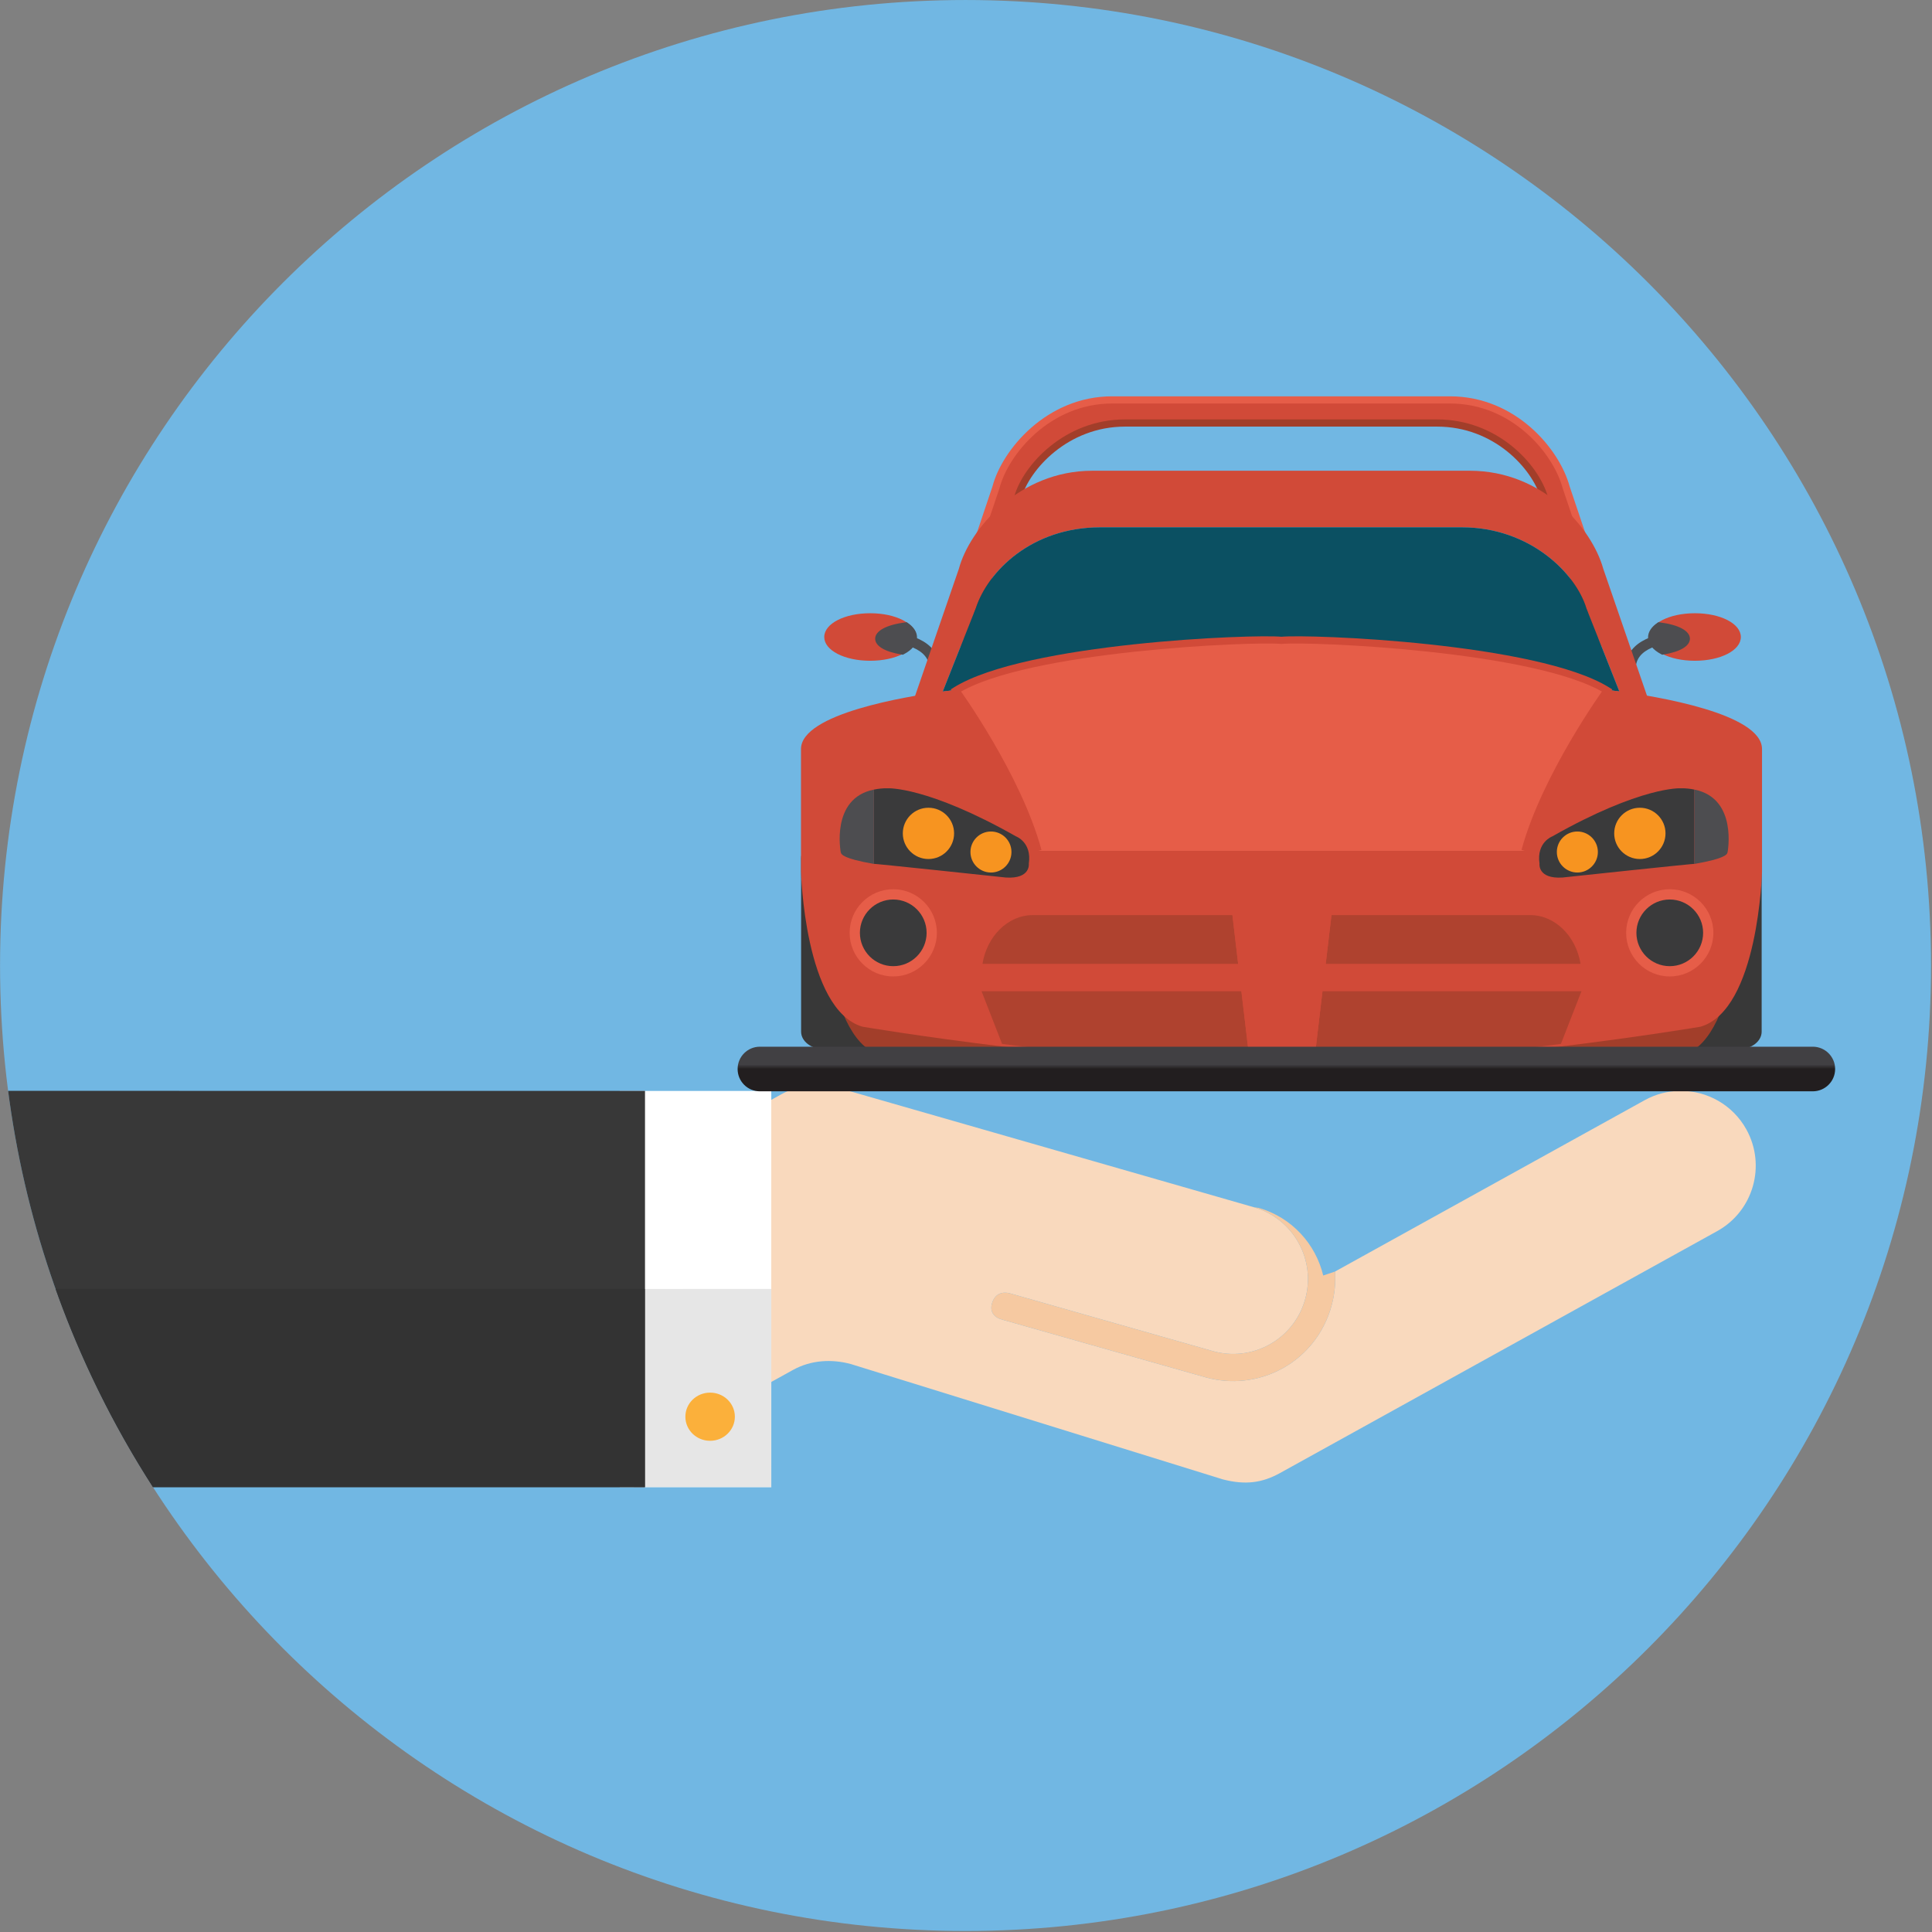 <?xml version="1.0" encoding="UTF-8" standalone="no"?>
<!DOCTYPE svg PUBLIC "-//W3C//DTD SVG 1.1//EN" "http://www.w3.org/Graphics/SVG/1.1/DTD/svg11.dtd">
<svg id="root" width="100%" height="100%" viewBox="0 0 1355 1355" version="1.1" xmlns="http://www.w3.org/2000/svg" xmlns:xlink="http://www.w3.org/1999/xlink" xml:space="preserve" xmlns:serif="http://www.serif.com/" style="fill-rule:evenodd;clip-rule:evenodd;stroke-linejoin:round;stroke-miterlimit:2;">
    <rect x="0" y="0" width="1355" height="1355" fill="#808080" stroke="none"/>
    <g transform="matrix(1,0,0,1,-464.583,-135.417)">
        <g transform="matrix(4.167,0,0,4.167,0,0)">
            <clipPath id="_clip1">
                <path d="M436.5,195C436.5,284.746 363.746,357.5 274,357.5C184.253,357.5 111.5,284.746 111.5,195C111.5,105.253 184.253,32.5 274,32.5C363.746,32.5 436.5,105.253 436.5,195Z"/>
            </clipPath>
            <g clip-path="url(#_clip1)">
                <path d="M436.5,195C436.5,284.746 363.746,357.5 274,357.5C184.253,357.5 111.5,284.746 111.5,195C111.5,105.253 184.253,32.5 274,32.5C363.746,32.5 436.5,105.253 436.5,195Z" style="fill:rgb(113,183,227);fill-rule:nonzero;"/>
                <clipPath id="_clip2">
                    <path d="M436.5,195C436.5,284.746 363.746,357.5 274,357.5C184.253,357.5 111.5,284.746 111.5,195C111.5,105.253 184.253,32.5 274,32.5C363.746,32.5 436.5,105.253 436.5,195Z" clip-rule="nonzero"/>
                </clipPath>
                <g clip-path="url(#_clip2)">
                    <path d="M405.424,222.593C403.116,218.424 398.785,216.074 394.331,216.095L394.201,216.099C392.203,216.129 390.185,216.631 388.315,217.666L336.195,246.506C336.601,252.948 333.407,259.456 327.386,262.792C323.29,265.056 318.665,265.479 314.489,264.338L280.329,254.649C278.784,254.276 278.045,253.318 278.458,251.854C278.864,250.486 279.924,249.733 281.603,250.215L315.553,259.88C322.247,261.81 329.225,257.948 331.138,251.257C333.058,244.572 329.202,237.605 322.521,235.683L251.919,215.405C251.372,215.278 250.815,215.2 250.255,215.148C249.946,215.125 249.638,215.1 249.328,215.095C249.134,215.092 248.941,215.088 248.747,215.094C248.652,215.096 248.556,215.099 248.461,215.103C246.612,215.198 244.754,215.705 243.018,216.665L204.813,237.804L225,274.113L244.954,263.075C248.007,261.383 251.481,261.224 254.66,262.068L317.351,281.504C321.079,282.453 323.888,282.106 326.924,280.428L400.512,239.706C406.59,236.345 408.788,228.675 405.424,222.593Z" style="fill:rgb(249,217,189);fill-rule:nonzero;"/>
                    <path d="M334.202,247.18C332.937,241.89 328.938,237.407 323.35,235.799L322.521,235.683C329.202,237.604 333.058,244.572 331.138,251.257C329.225,257.948 322.247,261.81 315.553,259.88L281.603,250.215C279.924,249.733 278.864,250.486 278.458,251.854C278.045,253.318 278.784,254.276 280.329,254.649L314.489,264.338C318.665,265.479 323.29,265.056 327.386,262.792C333.407,259.456 336.601,252.948 336.195,246.506L334.202,247.18Z" style="fill:rgb(246,201,161);fill-rule:nonzero;"/>
                    <path d="M248.747,215.094C248.941,215.088 249.134,215.092 249.328,215.095L249.102,215.082C248.983,215.082 248.866,215.091 248.747,215.094Z" style="fill:rgb(251,198,174);fill-rule:nonzero;"/>
                    <path d="M215.808,282.791L215.808,216.111L228.56,216.111L241.305,216.115L241.305,282.791L228.556,282.795L215.808,282.791Z" style="fill:white;fill-rule:nonzero;"/>
                    <clipPath id="_clip3">
                        <path d="M436.5,195C436.5,284.746 363.746,357.5 274,357.5C184.253,357.5 111.5,284.746 111.5,195C111.5,105.253 184.253,32.5 274,32.5C363.746,32.5 436.5,105.253 436.5,195Z"/>
                    </clipPath>
                    <g clip-path="url(#_clip3)">
                        <g>
                            <path d="M220.051,282.799L107,282.795L107,216.098L220.051,216.103L220.051,282.799Z" style="fill:rgb(56,56,56);fill-rule:nonzero;"/>
                        </g>
                    </g>
                    <path d="M241.305,282.791L241.305,265.094L241.306,265.093L241.307,282.791" style="fill:rgb(20,144,177);fill-rule:nonzero;"/>
                    <path d="M241.305,265.094L241.305,249.44L241.306,265.093L241.305,265.094Z" style="fill:rgb(224,195,170);fill-rule:nonzero;"/>
                    <path d="M220.051,282.791L220.051,249.441L241.305,249.44L241.305,282.791L220.051,282.791Z" style="fill:rgb(230,230,230);fill-rule:nonzero;"/>
                    <path d="M137.233,282.792C130.563,272.423 125.042,261.253 120.846,249.447L220.051,249.441L220.051,282.791L137.233,282.792Z" style="fill:rgb(51,51,51);fill-rule:nonzero;"/>
                    <path d="M231.01,266.89C233.312,266.89 235.18,268.706 235.176,270.941C235.176,273.184 233.312,274.991 231.01,274.997C228.705,274.997 226.843,273.184 226.847,270.941C226.843,268.706 228.705,266.889 231.01,266.89Z" style="fill:rgb(251,176,59);fill-rule:nonzero;"/>
                    <path d="M396.758,135.712C392.418,135.712 389.021,137.466 389.021,139.714C389.021,141.957 392.418,143.71 396.758,143.71C401.094,143.71 404.491,141.957 404.491,139.714C404.491,137.466 401.094,135.712 396.758,135.712Z" style="fill:rgb(209,74,56);fill-rule:nonzero;"/>
                    <path d="M390.842,137.247L390.609,137.218L390.424,137.347C389.409,138.041 388.874,138.883 388.874,139.785C388.874,140.859 389.656,141.857 391.074,142.6L391.254,142.696L391.453,142.665C394.29,142.202 395.92,141.23 395.92,140C395.92,138.679 394.021,137.654 390.842,137.247Z" style="fill:rgb(77,77,80);fill-rule:nonzero;"/>
                    <path d="M394.215,140.572L394.219,140.572C394.164,140.572 388.713,140.632 387.196,143.41C386.389,144.884 386.829,146.984 388.503,149.643L387.044,150.562C385.003,147.335 384.547,144.639 385.68,142.573C387.691,138.911 393.943,138.843 394.211,138.843L394.215,140.572Z" style="fill:rgb(77,77,80);fill-rule:nonzero;"/>
                    <path d="M257.952,135.712C262.291,135.712 265.689,137.466 265.689,139.714C265.689,141.957 262.291,143.71 257.952,143.71C253.617,143.71 250.22,141.957 250.22,139.714C250.22,137.466 253.617,135.712 257.952,135.712Z" style="fill:rgb(209,74,56);fill-rule:nonzero;"/>
                    <path d="M263.87,137.247L264.099,137.218L264.287,137.347C265.299,138.041 265.834,138.883 265.834,139.785C265.834,140.859 265.052,141.857 263.636,142.6L263.454,142.696L263.257,142.665C260.418,142.202 258.792,141.23 258.792,140C258.792,138.679 260.69,137.654 263.87,137.247Z" style="fill:rgb(77,77,80);fill-rule:nonzero;"/>
                    <path d="M260.495,140.572L260.492,140.572C260.545,140.572 265.995,140.632 267.517,143.41C268.324,144.884 267.882,146.984 266.205,149.643L267.666,150.562C269.706,147.335 270.165,144.639 269.03,142.573C267.019,138.911 260.765,138.843 260.5,138.843L260.495,140.572Z" style="fill:rgb(77,77,80);fill-rule:nonzero;"/>
                    <path d="M360.214,143.451L294.002,143.451C284.067,143.451 275.943,139.634 275.943,134.967L282.788,116.214C284.215,111.159 290.914,103.696 300.847,103.696L353.366,103.696C363.302,103.696 369.884,110.991 371.425,116.214L378.271,134.967C378.271,139.634 370.146,143.451 360.214,143.451ZM375.086,114.501C373.417,108.372 366.286,99.805 355.537,99.805L298.675,99.805C287.924,99.805 280.673,108.572 279.129,114.501L271.72,136.523C271.72,141.993 280.515,146.473 291.267,146.473L362.946,146.473C373.697,146.473 382.494,141.993 382.494,136.523L375.086,114.501Z" style="fill:rgb(209,74,56);fill-rule:nonzero;"/>
                    <path d="M381.894,136.523C381.894,141.585 373.216,145.871 362.946,145.871L291.267,145.871C280.998,145.871 272.322,141.585 272.322,136.523L272.292,136.715L279.706,114.693C281.208,108.912 288.269,100.411 298.675,100.411L355.537,100.411C365.943,100.411 372.891,108.743 374.503,114.66L381.922,136.715L381.894,136.523ZM375.668,114.34C373.954,108.056 366.578,99.202 355.537,99.202L298.675,99.202C287.629,99.202 280.134,108.241 278.54,114.354L271.146,136.333L271.11,136.423L271.11,136.523C271.11,142.344 280.152,147.076 291.267,147.076L362.946,147.076C374.061,147.076 383.101,142.344 383.101,136.523L383.101,136.423L383.066,136.333L375.668,114.34Z" style="fill:rgb(230,93,72);fill-rule:nonzero;"/>
                    <path d="M378.839,134.763L371.992,116.007C370.418,110.664 363.584,103.091 353.366,103.091L300.847,103.091C290.624,103.091 283.679,110.823 282.203,116.049L275.375,134.763L275.336,134.867L275.336,134.967C275.336,139.977 283.711,144.05 294.002,144.05L360.214,144.05C370.505,144.05 378.877,139.977 378.877,134.967L378.877,134.867L378.839,134.763ZM360.214,142.839L294.002,142.839C284.539,142.839 276.546,139.239 276.546,134.967L276.511,135.178L283.356,116.421C284.744,111.506 291.249,104.299 300.847,104.299L353.366,104.299C362.962,104.299 369.361,111.363 370.843,116.386L377.701,135.178L377.666,134.967C377.666,139.239 369.672,142.839 360.214,142.839Z" style="fill:rgb(162,62,42);fill-rule:nonzero;"/>
                    <path d="M258.153,173.991L250.117,173.991C248.028,173.991 246.326,175.302 246.326,176.916L246.326,206.141C246.326,207.755 248.028,209.068 250.117,209.068L258.153,209.068C260.247,209.068 261.948,207.755 261.948,206.141L261.948,176.916C261.948,175.302 260.247,173.991 258.153,173.991Z" style="fill:rgb(56,56,56);fill-rule:nonzero;"/>
                    <path d="M404.204,173.991L396.171,173.991C394.076,173.991 392.378,175.302 392.378,176.916L392.378,206.141C392.378,207.755 394.076,209.068 396.171,209.068L404.204,209.068C406.296,209.068 407.994,207.755 407.994,206.141L407.994,176.916C407.994,175.302 406.296,173.991 404.204,173.991Z" style="fill:rgb(56,56,56);fill-rule:nonzero;"/>
                    <path d="M272.232,148.633L382.127,148.633C382.127,148.633 382.853,148.71 384.039,148.869L378.495,134.882C376.728,129.041 369.062,121.249 357.527,121.249L296.685,121.249C285.152,121.249 277.778,128.61 275.718,134.882L270.167,148.888C271.448,148.717 272.232,148.633 272.232,148.633ZM389.646,152.35L389.646,152.451C389.646,158.777 379.569,163.929 367.183,163.929L287.031,163.929C274.644,163.929 264.569,158.777 264.569,152.451L264.569,152.35L264.601,152.254L272.876,128.238C274.65,121.58 283.006,111.729 295.319,111.729L358.896,111.729C371.206,111.729 379.428,121.38 381.336,128.23L389.612,152.254L389.646,152.35Z" style="fill:rgb(209,74,56);fill-rule:nonzero;"/>
                    <path d="M272.232,148.633L382.127,148.633C382.127,148.633 382.853,148.71 384.039,148.869L378.495,134.882C376.728,129.041 369.062,121.249 357.527,121.249L296.685,121.249C285.152,121.249 277.778,128.61 275.718,134.882L270.167,148.888C271.448,148.717 272.232,148.633 272.232,148.633Z" style="fill:rgb(11,80,98);fill-rule:nonzero;"/>
                    <path d="M379.975,150.497L274.387,150.497C274.387,150.497 249.473,153.232 249.473,160.43L249.473,181.034C249.473,181.034 250.027,207.173 259.44,209.979C259.44,209.979 297.448,213.735 327.111,213.756L394.922,209.979C404.332,207.173 404.887,181.034 404.887,181.034L404.887,160.43C404.887,153.232 379.975,150.497 379.975,150.497Z" style="fill:rgb(162,62,42);fill-rule:nonzero;"/>
                    <path d="M384.039,148.869C382.853,148.71 382.127,148.633 382.127,148.633L381.864,148.633L381.984,148.704C381.984,148.704 371.612,162.962 368.155,175.71L286.205,175.71C282.746,162.962 272.376,148.704 272.376,148.704L272.497,148.633L272.232,148.633C272.232,148.633 271.448,148.717 270.167,148.888C264.036,149.715 246.305,152.614 246.305,158.571L246.305,179.164C246.305,179.164 246.884,202.497 256.674,205.307C256.674,205.307 296.233,211.982 327.108,212.006L327.254,212.006C358.128,211.982 397.686,205.307 397.686,205.307C407.478,202.497 408.055,179.164 408.055,179.164L408.055,158.571C408.055,152.561 390.021,149.663 384.039,148.869Z" style="fill:rgb(209,74,56);fill-rule:nonzero;"/>
                    <path d="M381.864,148.633C369.993,141.411 331.983,139.8 327.183,140.277C322.376,139.8 284.367,141.411 272.497,148.633L272.376,148.704C272.376,148.704 282.746,162.962 286.205,175.71L368.155,175.71C371.612,162.962 381.984,148.704 381.984,148.704L381.864,148.633Z" style="fill:rgb(230,93,72);fill-rule:nonzero;"/>
                    <path d="M368.739,175.866C372.128,163.378 382.37,149.2 382.474,149.06L382.857,148.533L382.305,148.189C370.233,140.696 331.919,139.198 327.119,139.674L327.24,139.674C322.442,139.198 284.124,140.696 272.055,148.189L271.504,148.533L271.89,149.06C271.991,149.2 282.233,163.378 285.62,175.866L286.784,175.549C283.341,162.847 272.968,148.488 272.867,148.349L272.696,149.22C284.298,142.013 322.551,140.429 327.119,140.875L327.183,140.882L327.24,140.875C331.807,140.429 370.063,142.013 381.666,149.22L381.492,148.349C381.39,148.488 371.018,162.847 367.573,175.549L368.739,175.866Z" style="fill:rgb(209,74,56);fill-rule:nonzero;"/>
                    <path d="M396.674,165.392C395.975,165.25 395.221,165.158 394.343,165.174C394.343,165.174 387.688,164.813 372.763,173.267C372.763,173.267 370.065,174.254 370.605,177.85C370.605,177.85 370.245,180.462 374.474,180.193C374.474,180.193 397.886,177.695 396.674,177.905L396.674,165.392Z" style="fill:rgb(58,58,59);fill-rule:nonzero;"/>
                    <path d="M396.697,165.398L396.674,165.39L396.674,177.905C397.886,177.695 398.962,177.471 399.838,177.239L399.92,177.216C400.162,177.147 400.387,177.084 400.595,177.016L400.765,176.96C400.932,176.9 401.086,176.845 401.227,176.784L401.403,176.708C401.523,176.657 401.627,176.6 401.723,176.544L401.863,176.466L402.068,176.289L402.148,176.213L402.255,175.962C402.255,175.962 404.014,166.872 396.697,165.398Z" style="fill:rgb(77,77,80);fill-rule:nonzero;"/>
                    <path d="M383.177,172.764C383.177,175.144 385.11,177.079 387.495,177.079C389.879,177.079 391.812,175.144 391.812,172.764C391.812,170.381 389.879,168.449 387.495,168.449C385.11,168.449 383.177,170.381 383.177,172.764Z" style="fill:rgb(247,148,32);fill-rule:nonzero;"/>
                    <path d="M380.428,175.896C380.428,177.802 378.88,179.351 376.975,179.351C375.07,179.351 373.523,177.802 373.523,175.896C373.523,173.993 375.07,172.448 376.975,172.448C378.88,172.448 380.428,173.993 380.428,175.896Z" style="fill:rgb(247,148,32);fill-rule:nonzero;"/>
                    <path d="M258.583,165.392C259.282,165.25 260.036,165.158 260.911,165.174C260.911,165.174 267.567,164.813 282.493,173.267C282.493,173.267 285.189,174.254 284.649,177.85C284.649,177.85 285.013,180.462 280.784,180.193C280.784,180.193 257.37,177.695 258.583,177.905L258.583,165.392Z" style="fill:rgb(58,58,59);fill-rule:nonzero;"/>
                    <path d="M258.558,165.398L258.583,165.39L258.583,177.905C257.37,177.695 256.294,177.471 255.418,177.239L255.335,177.216C255.095,177.147 254.869,177.084 254.661,177.016L254.49,176.96C254.321,176.9 254.17,176.845 254.031,176.784L253.853,176.708C253.733,176.657 253.632,176.6 253.534,176.544L253.395,176.466L253.188,176.289L253.108,176.213L253,175.962C253,175.962 251.24,166.872 258.558,165.398Z" style="fill:rgb(77,77,80);fill-rule:nonzero;"/>
                    <path d="M272.074,172.764C272.074,175.144 270.143,177.079 267.759,177.079C265.376,177.079 263.443,175.144 263.443,172.764C263.443,170.381 265.376,168.449 267.759,168.449C270.143,168.449 272.074,170.381 272.074,172.764Z" style="fill:rgb(247,148,32);fill-rule:nonzero;"/>
                    <path d="M281.729,175.896C281.729,177.802 280.185,179.351 278.278,179.351C276.375,179.351 274.827,177.802 274.827,175.896C274.827,173.993 276.375,172.448 278.278,172.448C280.185,172.448 281.729,173.993 281.729,175.896Z" style="fill:rgb(247,148,32);fill-rule:nonzero;"/>
                    <path d="M386.054,189.505C386.054,193.078 388.948,195.981 392.526,195.981C396.104,195.981 399.004,193.078 399.004,189.505C399.004,185.927 396.104,183.023 392.526,183.023C388.948,183.023 386.054,185.927 386.054,189.505Z" style="fill:rgb(58,58,59);fill-rule:nonzero;"/>
                    <path d="M392.526,183.892C395.622,183.892 398.142,186.412 398.142,189.505C398.142,192.599 395.622,195.115 392.526,195.115C389.431,195.115 386.915,192.599 386.915,189.505C386.915,186.412 389.431,183.892 392.526,183.892ZM385.187,189.505C385.187,193.554 388.48,196.842 392.526,196.842C396.573,196.842 399.868,193.554 399.868,189.505C399.868,185.453 396.573,182.163 392.526,182.163C388.48,182.163 385.187,185.453 385.187,189.505Z" style="fill:rgb(230,93,72);fill-rule:nonzero;"/>
                    <path d="M268.309,189.505C268.309,193.078 265.413,195.981 261.833,195.981C258.256,195.981 255.358,193.078 255.358,189.505C255.358,185.927 258.256,183.023 261.833,183.023C265.413,183.023 268.309,185.927 268.309,189.505Z" style="fill:rgb(58,58,59);fill-rule:nonzero;"/>
                    <path d="M261.833,182.163C257.786,182.163 254.493,185.453 254.493,189.505C254.493,193.554 257.786,196.842 261.833,196.842C265.881,196.842 269.175,193.554 269.175,189.505C269.175,185.453 265.881,182.163 261.833,182.163ZM267.448,189.505C267.448,192.599 264.929,195.115 261.833,195.115C258.738,195.115 256.221,192.599 256.221,189.505C256.221,186.412 258.738,183.892 261.833,183.892C264.929,183.892 267.448,186.412 267.448,189.505Z" style="fill:rgb(230,93,72);fill-rule:nonzero;"/>
                    <path d="M285.339,186.515C281.132,186.515 277.604,190.068 276.852,194.723L319.884,194.723L318.916,186.515L285.339,186.515Z" style="fill:rgb(175,66,47);fill-rule:nonzero;"/>
                    <path d="M377.51,194.723C376.755,190.068 373.229,186.515 369.021,186.515L335.593,186.515L334.622,194.723L377.51,194.723Z" style="fill:rgb(175,66,47);fill-rule:nonzero;"/>
                    <path d="M276.696,199.33L280.152,208.196C292.866,209.818 306.999,211.58 321.917,211.935L320.429,199.33L276.696,199.33Z" style="fill:rgb(175,66,47);fill-rule:nonzero;"/>
                    <path d="M377.666,199.33L334.077,199.33L332.59,211.93C347.453,211.566 361.537,209.815 374.208,208.196L377.666,199.33Z" style="fill:rgb(175,66,47);fill-rule:nonzero;"/>
                    <path d="M334.622,194.723L335.593,186.515L335.609,186.367L318.899,186.367L318.916,186.515L319.884,194.723L320.429,199.33L321.917,211.935L322.004,212.661C323.726,212.701 325.432,212.723 327.111,212.723L327.249,212.723C328.974,212.723 330.729,212.701 332.505,212.661L332.59,211.93L334.077,199.33L334.622,194.723Z" style="fill:rgb(209,74,56);fill-rule:nonzero;"/>
                    <path d="M416.6,208.668L239.391,208.668C237.312,208.668 235.639,210.349 235.639,212.425C235.639,214.495 237.312,216.176 239.391,216.176L416.6,216.176C418.673,216.176 420.361,214.495 420.361,212.425C420.361,210.349 418.673,208.668 416.6,208.668Z" style="fill:url(#_Linear4);"/>
                </g>
            </g>
        </g>
    </g>
    <defs>
        <linearGradient id="_Linear4" x1="0" y1="0" x2="1" y2="0" gradientUnits="userSpaceOnUse" gradientTransform="matrix(-3.28177e-07,-7.508,7.508,-3.28177e-07,328,216.176)"><stop offset="0" style="stop-color:rgb(34,30,31);stop-opacity:1"/><stop offset="0.5" style="stop-color:rgb(34,30,31);stop-opacity:1"/><stop offset="0.6" style="stop-color:rgb(65,64,67);stop-opacity:1"/><stop offset="1" style="stop-color:rgb(65,64,67);stop-opacity:1"/></linearGradient>
    </defs>
</svg>
